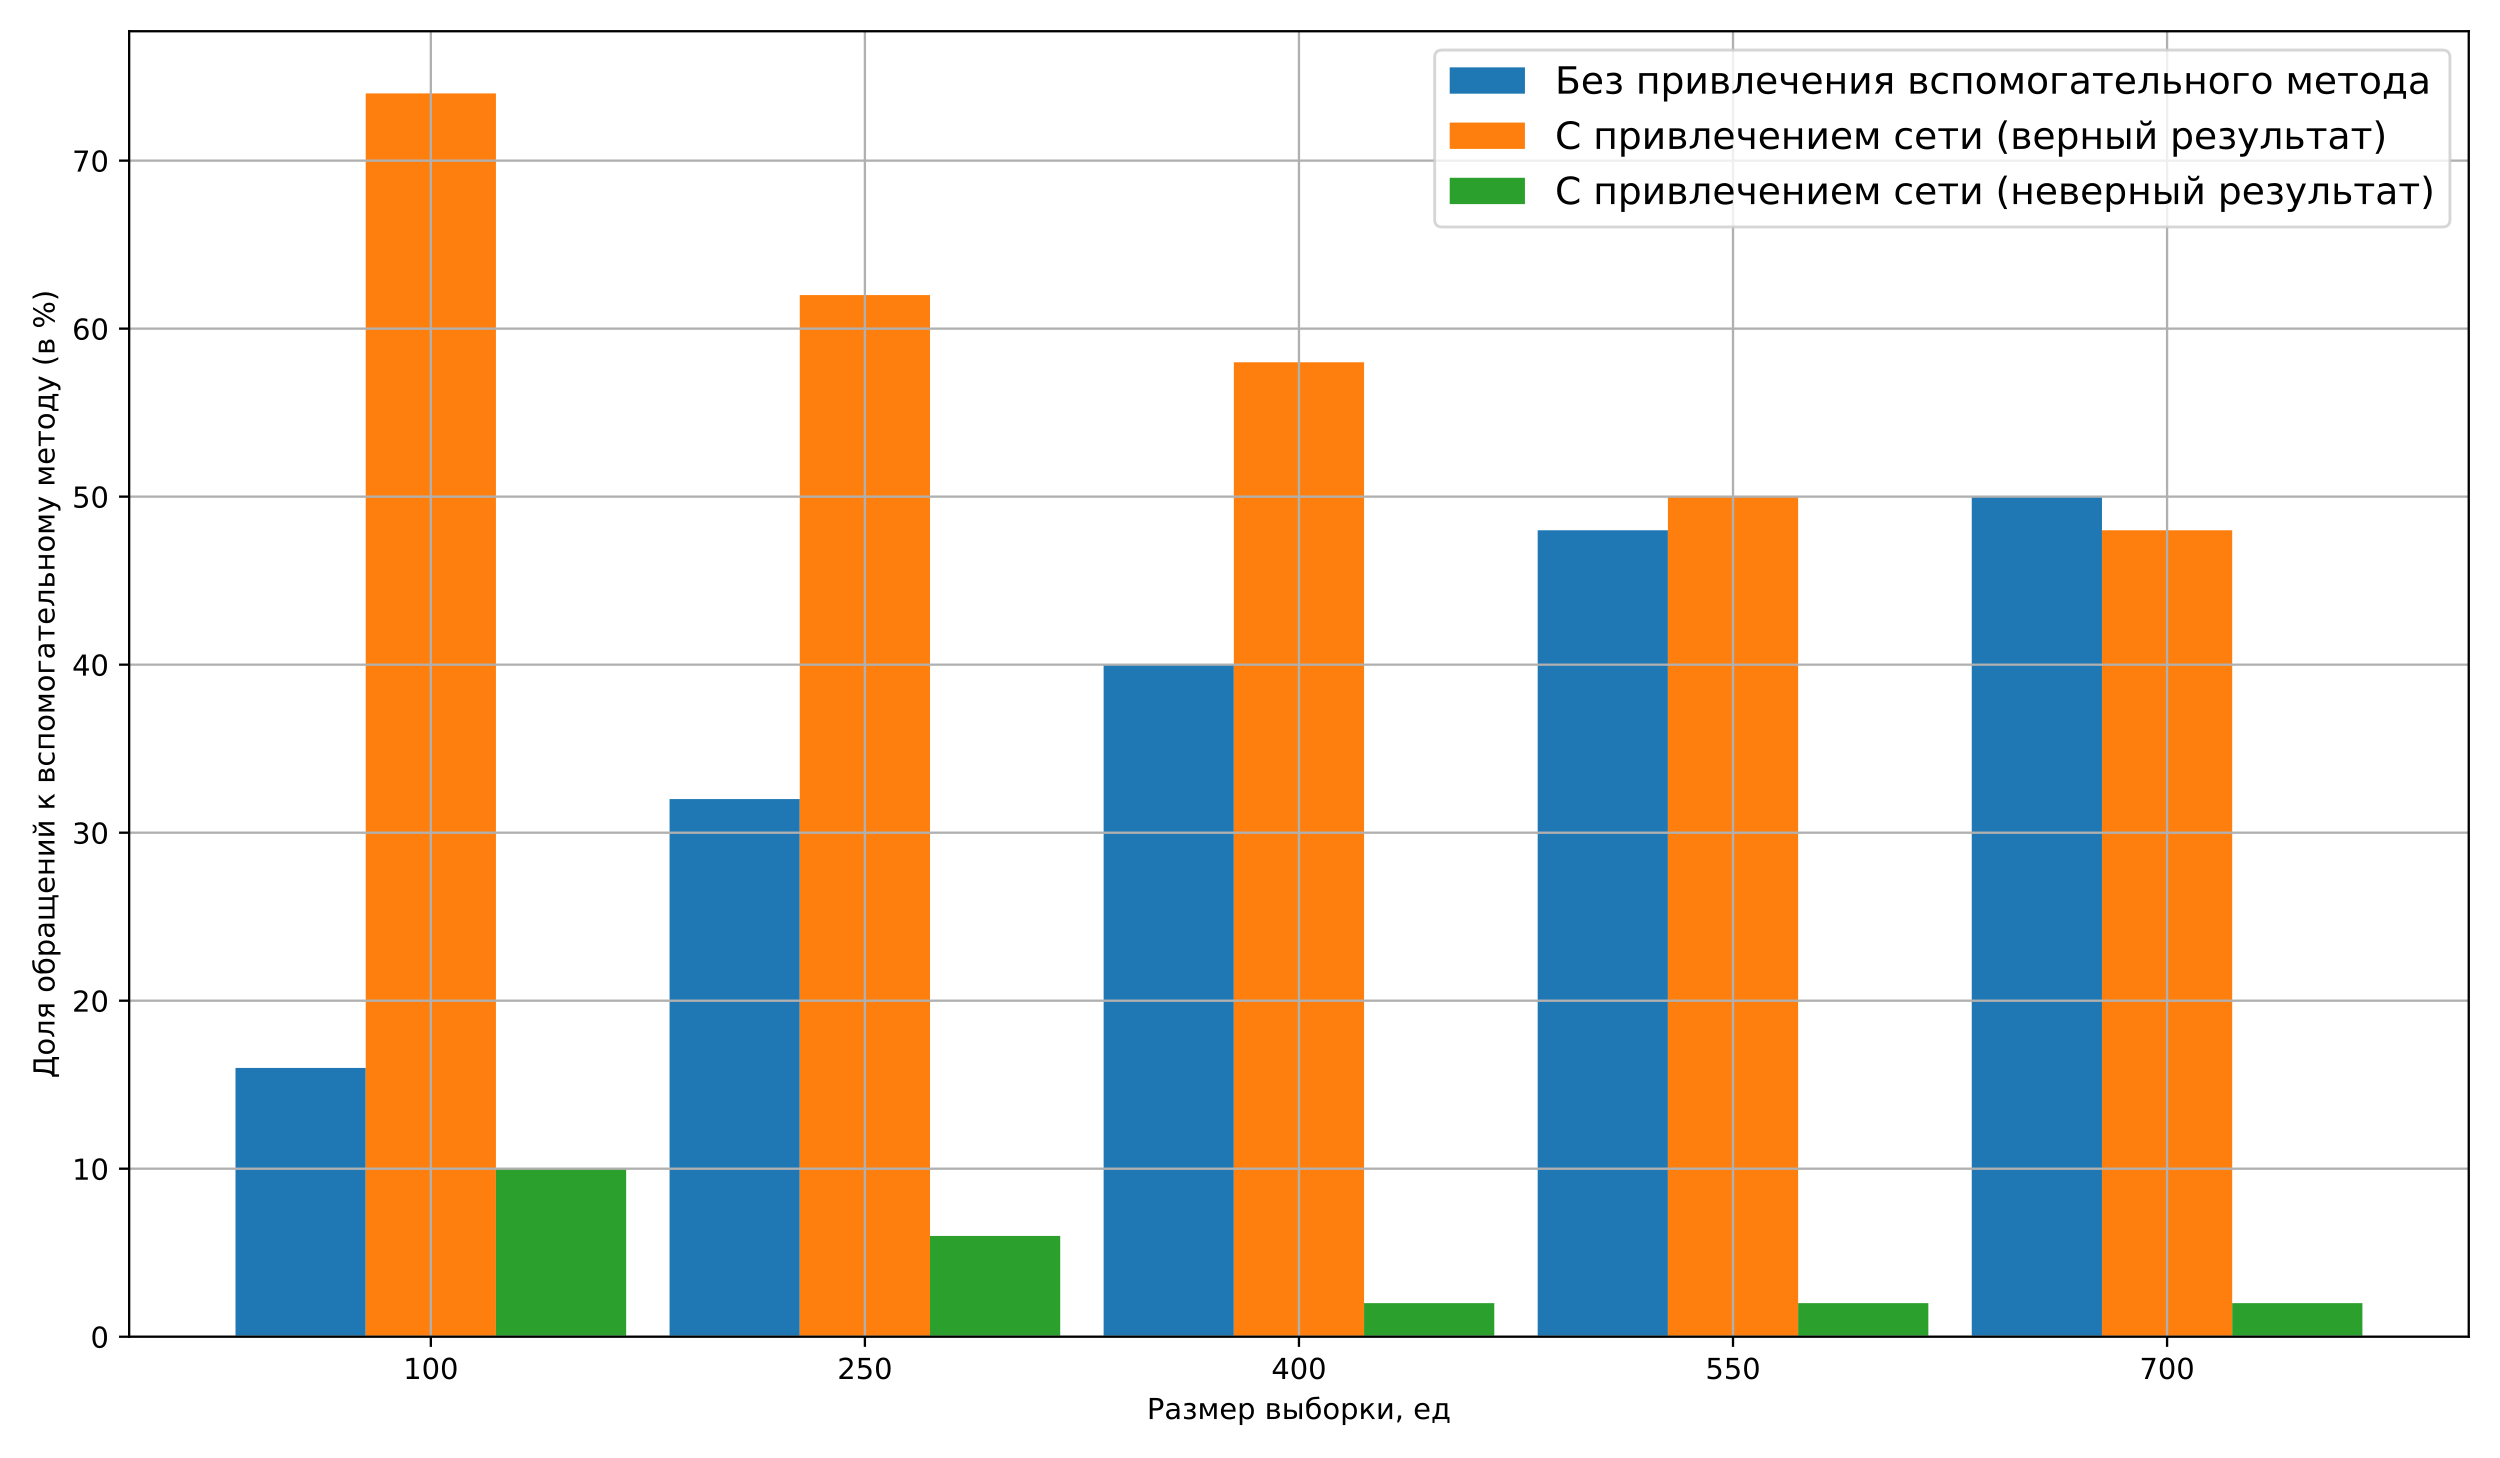 <?xml version="1.0" encoding="utf-8" standalone="no"?>
<!DOCTYPE svg PUBLIC "-//W3C//DTD SVG 1.1//EN"
  "http://www.w3.org/Graphics/SVG/1.1/DTD/svg11.dtd">
<!-- Created with matplotlib (https://matplotlib.org/) -->
<svg height="504pt" version="1.1" viewBox="0 0 864 504" width="864pt" xmlns="http://www.w3.org/2000/svg" xmlns:xlink="http://www.w3.org/1999/xlink">
 <defs>
  <style type="text/css">*{stroke-linecap:butt;stroke-linejoin:round;}</style>
 </defs>
 <g id="figure_1">
  <g id="patch_1">
   <path d="M 0 504 
L 864 504 
L 864 0 
L 0 0 
z
" style="fill:#ffffff;"/>
  </g>
  <g id="axes_1">
   <g id="patch_2">
    <path d="M 44.638 461.973 
L 853.2 461.973 
L 853.2 10.8 
L 44.638 10.8 
z
" style="fill:#ffffff;"/>
   </g>
   <g id="patch_3">
    <path clip-path="url(#pa8b79c3d75)" d="M 81.39 461.973 
L 126.394 461.973 
L 126.394 369.067 
L 81.39 369.067 
z
" style="fill:#1f77b4;"/>
   </g>
   <g id="patch_4">
    <path clip-path="url(#pa8b79c3d75)" d="M 231.402 461.973 
L 276.405 461.973 
L 276.405 276.161 
L 231.402 276.161 
z
" style="fill:#1f77b4;"/>
   </g>
   <g id="patch_5">
    <path clip-path="url(#pa8b79c3d75)" d="M 381.414 461.973 
L 426.417 461.973 
L 426.417 229.709 
L 381.414 229.709 
z
" style="fill:#1f77b4;"/>
   </g>
   <g id="patch_6">
    <path clip-path="url(#pa8b79c3d75)" d="M 531.425 461.973 
L 576.429 461.973 
L 576.429 183.256 
L 531.425 183.256 
z
" style="fill:#1f77b4;"/>
   </g>
   <g id="patch_7">
    <path clip-path="url(#pa8b79c3d75)" d="M 681.437 461.973 
L 726.44 461.973 
L 726.44 171.643 
L 681.437 171.643 
z
" style="fill:#1f77b4;"/>
   </g>
   <g id="patch_8">
    <path clip-path="url(#pa8b79c3d75)" d="M 126.394 461.973 
L 171.397 461.973 
L 171.397 32.284 
L 126.394 32.284 
z
" style="fill:#ff7f0e;"/>
   </g>
   <g id="patch_9">
    <path clip-path="url(#pa8b79c3d75)" d="M 276.405 461.973 
L 321.409 461.973 
L 321.409 101.964 
L 276.405 101.964 
z
" style="fill:#ff7f0e;"/>
   </g>
   <g id="patch_10">
    <path clip-path="url(#pa8b79c3d75)" d="M 426.417 461.973 
L 471.42 461.973 
L 471.42 125.19 
L 426.417 125.19 
z
" style="fill:#ff7f0e;"/>
   </g>
   <g id="patch_11">
    <path clip-path="url(#pa8b79c3d75)" d="M 576.429 461.973 
L 621.432 461.973 
L 621.432 171.643 
L 576.429 171.643 
z
" style="fill:#ff7f0e;"/>
   </g>
   <g id="patch_12">
    <path clip-path="url(#pa8b79c3d75)" d="M 726.44 461.973 
L 771.444 461.973 
L 771.444 183.256 
L 726.44 183.256 
z
" style="fill:#ff7f0e;"/>
   </g>
   <g id="patch_13">
    <path clip-path="url(#pa8b79c3d75)" d="M 171.397 461.973 
L 216.401 461.973 
L 216.401 403.907 
L 171.397 403.907 
z
" style="fill:#2ca02c;"/>
   </g>
   <g id="patch_14">
    <path clip-path="url(#pa8b79c3d75)" d="M 321.409 461.973 
L 366.412 461.973 
L 366.412 427.133 
L 321.409 427.133 
z
" style="fill:#2ca02c;"/>
   </g>
   <g id="patch_15">
    <path clip-path="url(#pa8b79c3d75)" d="M 471.42 461.973 
L 516.424 461.973 
L 516.424 450.359 
L 471.42 450.359 
z
" style="fill:#2ca02c;"/>
   </g>
   <g id="patch_16">
    <path clip-path="url(#pa8b79c3d75)" d="M 621.432 461.973 
L 666.436 461.973 
L 666.436 450.359 
L 621.432 450.359 
z
" style="fill:#2ca02c;"/>
   </g>
   <g id="patch_17">
    <path clip-path="url(#pa8b79c3d75)" d="M 771.444 461.973 
L 816.447 461.973 
L 816.447 450.359 
L 771.444 450.359 
z
" style="fill:#2ca02c;"/>
   </g>
   <g id="matplotlib.axis_1">
    <g id="xtick_1">
     <g id="line2d_1">
      <path clip-path="url(#pa8b79c3d75)" d="M 148.896 461.973 
L 148.896 10.8 
" style="fill:none;stroke:#b0b0b0;stroke-linecap:square;stroke-width:0.8;"/>
     </g>
     <g id="line2d_2">
      <defs>
       <path d="M 0 0 
L 0 3.5 
" id="m7740149eab" style="stroke:#000000;stroke-width:0.8;"/>
      </defs>
      <g>
       <use style="stroke:#000000;stroke-width:0.8;" x="148.896" xlink:href="#m7740149eab" y="461.973"/>
      </g>
     </g>
     <g id="text_1">
      <!-- 100 -->
      <g transform="translate(139.352 476.571)scale(0.1 -0.1)">
       <defs>
        <path d="M 12.406 8.297 
L 28.516 8.297 
L 28.516 63.922 
L 10.984 60.406 
L 10.984 69.391 
L 28.422 72.906 
L 38.281 72.906 
L 38.281 8.297 
L 54.391 8.297 
L 54.391 0 
L 12.406 0 
z
" id="DejaVuSans-49"/>
        <path d="M 31.781 66.406 
Q 24.172 66.406 20.328 58.906 
Q 16.5 51.422 16.5 36.375 
Q 16.5 21.391 20.328 13.891 
Q 24.172 6.391 31.781 6.391 
Q 39.453 6.391 43.281 13.891 
Q 47.125 21.391 47.125 36.375 
Q 47.125 51.422 43.281 58.906 
Q 39.453 66.406 31.781 66.406 
z
M 31.781 74.219 
Q 44.047 74.219 50.516 64.516 
Q 56.984 54.828 56.984 36.375 
Q 56.984 17.969 50.516 8.266 
Q 44.047 -1.422 31.781 -1.422 
Q 19.531 -1.422 13.062 8.266 
Q 6.594 17.969 6.594 36.375 
Q 6.594 54.828 13.062 64.516 
Q 19.531 74.219 31.781 74.219 
z
" id="DejaVuSans-48"/>
       </defs>
       <use xlink:href="#DejaVuSans-49"/>
       <use x="63.623" xlink:href="#DejaVuSans-48"/>
       <use x="127.246" xlink:href="#DejaVuSans-48"/>
      </g>
     </g>
    </g>
    <g id="xtick_2">
     <g id="line2d_3">
      <path clip-path="url(#pa8b79c3d75)" d="M 298.907 461.973 
L 298.907 10.8 
" style="fill:none;stroke:#b0b0b0;stroke-linecap:square;stroke-width:0.8;"/>
     </g>
     <g id="line2d_4">
      <g>
       <use style="stroke:#000000;stroke-width:0.8;" x="298.907" xlink:href="#m7740149eab" y="461.973"/>
      </g>
     </g>
     <g id="text_2">
      <!-- 250 -->
      <g transform="translate(289.363 476.571)scale(0.1 -0.1)">
       <defs>
        <path d="M 19.188 8.297 
L 53.609 8.297 
L 53.609 0 
L 7.328 0 
L 7.328 8.297 
Q 12.938 14.109 22.625 23.891 
Q 32.328 33.688 34.812 36.531 
Q 39.547 41.844 41.422 45.531 
Q 43.312 49.219 43.312 52.781 
Q 43.312 58.594 39.234 62.25 
Q 35.156 65.922 28.609 65.922 
Q 23.969 65.922 18.812 64.312 
Q 13.672 62.703 7.812 59.422 
L 7.812 69.391 
Q 13.766 71.781 18.938 73 
Q 24.125 74.219 28.422 74.219 
Q 39.75 74.219 46.484 68.547 
Q 53.219 62.891 53.219 53.422 
Q 53.219 48.922 51.531 44.891 
Q 49.859 40.875 45.406 35.406 
Q 44.188 33.984 37.641 27.219 
Q 31.109 20.453 19.188 8.297 
z
" id="DejaVuSans-50"/>
        <path d="M 10.797 72.906 
L 49.516 72.906 
L 49.516 64.594 
L 19.828 64.594 
L 19.828 46.734 
Q 21.969 47.469 24.109 47.828 
Q 26.266 48.188 28.422 48.188 
Q 40.625 48.188 47.75 41.5 
Q 54.891 34.812 54.891 23.391 
Q 54.891 11.625 47.562 5.094 
Q 40.234 -1.422 26.906 -1.422 
Q 22.312 -1.422 17.547 -0.641 
Q 12.797 0.141 7.719 1.703 
L 7.719 11.625 
Q 12.109 9.234 16.797 8.062 
Q 21.484 6.891 26.703 6.891 
Q 35.156 6.891 40.078 11.328 
Q 45.016 15.766 45.016 23.391 
Q 45.016 31 40.078 35.438 
Q 35.156 39.891 26.703 39.891 
Q 22.75 39.891 18.812 39.016 
Q 14.891 38.141 10.797 36.281 
z
" id="DejaVuSans-53"/>
       </defs>
       <use xlink:href="#DejaVuSans-50"/>
       <use x="63.623" xlink:href="#DejaVuSans-53"/>
       <use x="127.246" xlink:href="#DejaVuSans-48"/>
      </g>
     </g>
    </g>
    <g id="xtick_3">
     <g id="line2d_5">
      <path clip-path="url(#pa8b79c3d75)" d="M 448.919 461.973 
L 448.919 10.8 
" style="fill:none;stroke:#b0b0b0;stroke-linecap:square;stroke-width:0.8;"/>
     </g>
     <g id="line2d_6">
      <g>
       <use style="stroke:#000000;stroke-width:0.8;" x="448.919" xlink:href="#m7740149eab" y="461.973"/>
      </g>
     </g>
     <g id="text_3">
      <!-- 400 -->
      <g transform="translate(439.375 476.571)scale(0.1 -0.1)">
       <defs>
        <path d="M 37.797 64.312 
L 12.891 25.391 
L 37.797 25.391 
z
M 35.203 72.906 
L 47.609 72.906 
L 47.609 25.391 
L 58.016 25.391 
L 58.016 17.188 
L 47.609 17.188 
L 47.609 0 
L 37.797 0 
L 37.797 17.188 
L 4.891 17.188 
L 4.891 26.703 
z
" id="DejaVuSans-52"/>
       </defs>
       <use xlink:href="#DejaVuSans-52"/>
       <use x="63.623" xlink:href="#DejaVuSans-48"/>
       <use x="127.246" xlink:href="#DejaVuSans-48"/>
      </g>
     </g>
    </g>
    <g id="xtick_4">
     <g id="line2d_7">
      <path clip-path="url(#pa8b79c3d75)" d="M 598.93 461.973 
L 598.93 10.8 
" style="fill:none;stroke:#b0b0b0;stroke-linecap:square;stroke-width:0.8;"/>
     </g>
     <g id="line2d_8">
      <g>
       <use style="stroke:#000000;stroke-width:0.8;" x="598.93" xlink:href="#m7740149eab" y="461.973"/>
      </g>
     </g>
     <g id="text_4">
      <!-- 550 -->
      <g transform="translate(589.387 476.571)scale(0.1 -0.1)">
       <use xlink:href="#DejaVuSans-53"/>
       <use x="63.623" xlink:href="#DejaVuSans-53"/>
       <use x="127.246" xlink:href="#DejaVuSans-48"/>
      </g>
     </g>
    </g>
    <g id="xtick_5">
     <g id="line2d_9">
      <path clip-path="url(#pa8b79c3d75)" d="M 748.942 461.973 
L 748.942 10.8 
" style="fill:none;stroke:#b0b0b0;stroke-linecap:square;stroke-width:0.8;"/>
     </g>
     <g id="line2d_10">
      <g>
       <use style="stroke:#000000;stroke-width:0.8;" x="748.942" xlink:href="#m7740149eab" y="461.973"/>
      </g>
     </g>
     <g id="text_5">
      <!-- 700 -->
      <g transform="translate(739.398 476.571)scale(0.1 -0.1)">
       <defs>
        <path d="M 8.203 72.906 
L 55.078 72.906 
L 55.078 68.703 
L 28.609 0 
L 18.312 0 
L 43.219 64.594 
L 8.203 64.594 
z
" id="DejaVuSans-55"/>
       </defs>
       <use xlink:href="#DejaVuSans-55"/>
       <use x="63.623" xlink:href="#DejaVuSans-48"/>
       <use x="127.246" xlink:href="#DejaVuSans-48"/>
      </g>
     </g>
    </g>
    <g id="text_6">
     <!-- Размер выборки, ед -->
     <g transform="translate(396.377 490.419)scale(0.1 -0.1)">
      <defs>
       <path d="M 19.672 64.797 
L 19.672 37.406 
L 32.078 37.406 
Q 38.969 37.406 42.719 40.969 
Q 46.484 44.531 46.484 51.125 
Q 46.484 57.672 42.719 61.234 
Q 38.969 64.797 32.078 64.797 
z
M 9.812 72.906 
L 32.078 72.906 
Q 44.344 72.906 50.609 67.359 
Q 56.891 61.812 56.891 51.125 
Q 56.891 40.328 50.609 34.812 
Q 44.344 29.297 32.078 29.297 
L 19.672 29.297 
L 19.672 0 
L 9.812 0 
z
" id="DejaVuSans-1056"/>
       <path d="M 34.281 27.484 
Q 23.391 27.484 19.188 25 
Q 14.984 22.516 14.984 16.5 
Q 14.984 11.719 18.141 8.906 
Q 21.297 6.109 26.703 6.109 
Q 34.188 6.109 38.703 11.406 
Q 43.219 16.703 43.219 25.484 
L 43.219 27.484 
z
M 52.203 31.203 
L 52.203 0 
L 43.219 0 
L 43.219 8.297 
Q 40.141 3.328 35.547 0.953 
Q 30.953 -1.422 24.312 -1.422 
Q 15.922 -1.422 10.953 3.297 
Q 6 8.016 6 15.922 
Q 6 25.141 12.172 29.828 
Q 18.359 34.516 30.609 34.516 
L 43.219 34.516 
L 43.219 35.406 
Q 43.219 41.609 39.141 45 
Q 35.062 48.391 27.688 48.391 
Q 23 48.391 18.547 47.266 
Q 14.109 46.141 10.016 43.891 
L 10.016 52.203 
Q 14.938 54.109 19.578 55.047 
Q 24.219 56 28.609 56 
Q 40.484 56 46.344 49.844 
Q 52.203 43.703 52.203 31.203 
z
" id="DejaVuSans-1072"/>
       <path d="M 34.469 29.5 
Q 40.531 28.328 43.891 24.75 
Q 47.266 21.188 47.266 15.922 
Q 47.266 7.469 40.969 3.016 
Q 34.672 -1.422 23.047 -1.422 
Q 19.141 -1.422 15.016 -0.734 
Q 10.891 -0.047 6.5 1.312 
L 6.5 9.672 
Q 9.969 7.859 14.109 6.953 
Q 18.266 6.062 22.797 6.062 
Q 30.172 6.062 34.297 8.797 
Q 38.422 11.531 38.422 15.922 
Q 38.422 20.219 34.766 22.828 
Q 31.109 25.438 24.422 25.438 
L 17.188 25.438 
L 17.188 32.859 
L 24.75 32.859 
Q 30.422 32.859 33.719 35.031 
Q 37.016 37.203 37.016 40.625 
Q 37.016 43.75 33.609 46 
Q 30.219 48.25 24.422 48.25 
Q 20.953 48.25 17.016 47.609 
Q 13.094 46.969 8.344 45.562 
L 8.344 53.719 
Q 13.141 54.891 17.281 55.469 
Q 21.438 56.062 25.141 56.062 
Q 34.719 56.062 40.25 52.219 
Q 45.797 48.391 45.797 41.5 
Q 45.797 36.969 42.859 33.812 
Q 39.938 30.672 34.469 29.5 
z
" id="DejaVuSans-1079"/>
       <path d="M 9.078 54.688 
L 22.219 54.688 
L 37.75 18.062 
L 53.328 54.688 
L 66.359 54.688 
L 66.359 0 
L 57.328 0 
L 57.328 46.094 
L 42.234 10.5 
L 33.25 10.5 
L 18.109 46.094 
L 18.109 0 
L 9.078 0 
z
" id="DejaVuSans-1084"/>
       <path d="M 56.203 29.594 
L 56.203 25.203 
L 14.891 25.203 
Q 15.484 15.922 20.484 11.062 
Q 25.484 6.203 34.422 6.203 
Q 39.594 6.203 44.453 7.469 
Q 49.312 8.734 54.109 11.281 
L 54.109 2.781 
Q 49.266 0.734 44.188 -0.344 
Q 39.109 -1.422 33.891 -1.422 
Q 20.797 -1.422 13.156 6.188 
Q 5.516 13.812 5.516 26.812 
Q 5.516 40.234 12.766 48.109 
Q 20.016 56 32.328 56 
Q 43.359 56 49.781 48.891 
Q 56.203 41.797 56.203 29.594 
z
M 47.219 32.234 
Q 47.125 39.594 43.094 43.984 
Q 39.062 48.391 32.422 48.391 
Q 24.906 48.391 20.391 44.141 
Q 15.875 39.891 15.188 32.172 
z
" id="DejaVuSans-1077"/>
       <path d="M 18.109 8.203 
L 18.109 -20.797 
L 9.078 -20.797 
L 9.078 54.688 
L 18.109 54.688 
L 18.109 46.391 
Q 20.953 51.266 25.266 53.625 
Q 29.594 56 35.594 56 
Q 45.562 56 51.781 48.094 
Q 58.016 40.188 58.016 27.297 
Q 58.016 14.406 51.781 6.484 
Q 45.562 -1.422 35.594 -1.422 
Q 29.594 -1.422 25.266 0.953 
Q 20.953 3.328 18.109 8.203 
z
M 48.688 27.297 
Q 48.688 37.203 44.609 42.844 
Q 40.531 48.484 33.406 48.484 
Q 26.266 48.484 22.188 42.844 
Q 18.109 37.203 18.109 27.297 
Q 18.109 17.391 22.188 11.75 
Q 26.266 6.109 33.406 6.109 
Q 40.531 6.109 44.609 11.75 
Q 48.688 17.391 48.688 27.297 
z
" id="DejaVuSans-1088"/>
       <path id="DejaVuSans-32"/>
       <path d="M 18.062 25.203 
L 18.062 7.172 
L 30.859 7.172 
Q 37.016 7.172 40.234 9.484 
Q 43.453 11.812 43.453 16.219 
Q 43.453 20.609 40.234 22.906 
Q 37.016 25.203 30.859 25.203 
z
M 18.062 47.516 
L 18.062 32.375 
L 29.891 32.375 
Q 34.969 32.375 38.188 34.391 
Q 41.406 36.422 41.406 40.047 
Q 41.406 43.656 38.188 45.578 
Q 34.969 47.516 29.891 47.516 
z
M 9.078 54.688 
L 30.469 54.688 
Q 40.094 54.688 45.266 51.172 
Q 50.438 47.656 50.438 41.156 
Q 50.438 36.141 47.797 33.172 
Q 45.172 30.219 39.984 29.5 
Q 46.188 28.328 49.609 24.609 
Q 53.031 20.906 53.031 15.328 
Q 53.031 8.016 47.391 4 
Q 41.75 0 31.297 0 
L 9.078 0 
z
" id="DejaVuSans-1074"/>
       <path d="M 61.047 54.688 
L 70.031 54.688 
L 70.031 0 
L 61.047 0 
z
M 65.547 56 
z
M 43.453 16.219 
Q 43.453 20.609 40.25 22.906 
Q 37.062 25.203 30.906 25.203 
L 18.109 25.203 
L 18.109 7.172 
L 30.906 7.172 
Q 37.062 7.172 40.25 9.484 
Q 43.453 11.812 43.453 16.219 
z
M 9.078 54.688 
L 18.109 54.688 
L 18.109 32.375 
L 31.297 32.375 
Q 41.75 32.375 47.391 28.391 
Q 53.031 24.422 53.031 16.219 
Q 53.031 8.016 47.391 4 
Q 41.75 0 31.297 0 
L 9.078 0 
z
" id="DejaVuSans-1099"/>
       <path d="M 31.109 56 
Q 42.828 56 49.516 48.375 
Q 56.203 40.766 56.203 27.297 
Q 56.203 13.875 49.516 6.219 
Q 42.828 -1.422 31.109 -1.422 
Q 19.344 -1.422 12.844 6 
Q 6.344 13.422 6 27.297 
L 5.719 38.484 
Q 5.469 44.281 5.469 46.297 
Q 5.469 54.109 8.297 59.859 
Q 12.75 68.891 20.438 72.797 
Q 28.125 76.703 41.016 76.812 
Q 46.969 76.859 49.609 77.688 
L 52.094 70.562 
Q 49.703 69.578 47.516 69.531 
L 35.297 68.703 
Q 29.156 68.266 25.438 66.109 
Q 15.719 60.406 14.797 52.938 
L 14.453 50.203 
Q 20.797 56 31.109 56 
z
M 31.109 48.391 
Q 23.875 48.391 19.672 42.75 
Q 15.484 37.109 15.484 27.297 
Q 15.484 17.484 19.656 11.844 
Q 23.828 6.203 31.109 6.203 
Q 38.281 6.203 42.484 11.859 
Q 46.688 17.531 46.688 27.297 
Q 46.688 37.016 42.484 42.703 
Q 38.281 48.391 31.109 48.391 
z
" id="DejaVuSans-1073"/>
       <path d="M 30.609 48.391 
Q 23.391 48.391 19.188 42.75 
Q 14.984 37.109 14.984 27.297 
Q 14.984 17.484 19.156 11.844 
Q 23.344 6.203 30.609 6.203 
Q 37.797 6.203 41.984 11.859 
Q 46.188 17.531 46.188 27.297 
Q 46.188 37.016 41.984 42.703 
Q 37.797 48.391 30.609 48.391 
z
M 30.609 56 
Q 42.328 56 49.016 48.375 
Q 55.719 40.766 55.719 27.297 
Q 55.719 13.875 49.016 6.219 
Q 42.328 -1.422 30.609 -1.422 
Q 18.844 -1.422 12.172 6.219 
Q 5.516 13.875 5.516 27.297 
Q 5.516 40.766 12.172 48.375 
Q 18.844 56 30.609 56 
z
" id="DejaVuSans-1086"/>
       <path d="M 9.078 54.688 
L 18.016 54.688 
L 18.016 29 
L 43.359 54.688 
L 54.391 54.688 
L 33.5 33.547 
L 57.078 0 
L 47.016 0 
L 27.641 27.594 
L 18.016 17.828 
L 18.016 0 
L 9.078 0 
z
" id="DejaVuSans-1082"/>
       <path d="M 55.906 54.688 
L 55.906 0 
L 46.969 0 
L 46.969 43.891 
L 20.609 0 
L 9.078 0 
L 9.078 54.688 
L 18.016 54.688 
L 18.016 10.891 
L 44.344 54.688 
z
" id="DejaVuSans-1080"/>
       <path d="M 11.719 12.406 
L 22.016 12.406 
L 22.016 4 
L 14.016 -11.625 
L 7.719 -11.625 
L 11.719 4 
z
" id="DejaVuSans-44"/>
       <path d="M 21.625 7.172 
L 47.703 7.172 
L 47.703 47.516 
L 28.812 47.516 
L 28.812 40.672 
Q 28.812 20.562 23.047 9.812 
z
M 8.594 7.172 
Q 13.031 9.125 14.984 13.281 
Q 19.781 23.578 19.781 44.344 
L 19.781 54.688 
L 56.734 54.688 
L 56.734 7.172 
L 63.922 7.172 
L 63.922 -13.812 
L 56.734 -13.812 
L 56.734 0 
L 12.406 0 
L 12.406 -13.812 
L 5.219 -13.812 
L 5.219 7.172 
z
" id="DejaVuSans-1076"/>
      </defs>
      <use xlink:href="#DejaVuSans-1056"/>
      <use x="60.303" xlink:href="#DejaVuSans-1072"/>
      <use x="121.582" xlink:href="#DejaVuSans-1079"/>
      <use x="174.756" xlink:href="#DejaVuSans-1084"/>
      <use x="250.195" xlink:href="#DejaVuSans-1077"/>
      <use x="311.719" xlink:href="#DejaVuSans-1088"/>
      <use x="375.195" xlink:href="#DejaVuSans-32"/>
      <use x="406.982" xlink:href="#DejaVuSans-1074"/>
      <use x="465.918" xlink:href="#DejaVuSans-1099"/>
      <use x="544.873" xlink:href="#DejaVuSans-1073"/>
      <use x="606.543" xlink:href="#DejaVuSans-1086"/>
      <use x="667.725" xlink:href="#DejaVuSans-1088"/>
      <use x="731.201" xlink:href="#DejaVuSans-1082"/>
      <use x="791.602" xlink:href="#DejaVuSans-1080"/>
      <use x="856.592" xlink:href="#DejaVuSans-44"/>
      <use x="888.379" xlink:href="#DejaVuSans-32"/>
      <use x="920.166" xlink:href="#DejaVuSans-1077"/>
      <use x="981.689" xlink:href="#DejaVuSans-1076"/>
     </g>
    </g>
   </g>
   <g id="matplotlib.axis_2">
    <g id="ytick_1">
     <g id="line2d_11">
      <path clip-path="url(#pa8b79c3d75)" d="M 44.638 461.973 
L 853.2 461.973 
" style="fill:none;stroke:#b0b0b0;stroke-linecap:square;stroke-width:0.8;"/>
     </g>
     <g id="line2d_12">
      <defs>
       <path d="M 0 0 
L -3.5 0 
" id="md11d8a4adc" style="stroke:#000000;stroke-width:0.8;"/>
      </defs>
      <g>
       <use style="stroke:#000000;stroke-width:0.8;" x="44.638" xlink:href="#md11d8a4adc" y="461.973"/>
      </g>
     </g>
     <g id="text_7">
      <!-- 0 -->
      <g transform="translate(31.275 465.772)scale(0.1 -0.1)">
       <use xlink:href="#DejaVuSans-48"/>
      </g>
     </g>
    </g>
    <g id="ytick_2">
     <g id="line2d_13">
      <path clip-path="url(#pa8b79c3d75)" d="M 44.638 403.907 
L 853.2 403.907 
" style="fill:none;stroke:#b0b0b0;stroke-linecap:square;stroke-width:0.8;"/>
     </g>
     <g id="line2d_14">
      <g>
       <use style="stroke:#000000;stroke-width:0.8;" x="44.638" xlink:href="#md11d8a4adc" y="403.907"/>
      </g>
     </g>
     <g id="text_8">
      <!-- 10 -->
      <g transform="translate(24.913 407.706)scale(0.1 -0.1)">
       <use xlink:href="#DejaVuSans-49"/>
       <use x="63.623" xlink:href="#DejaVuSans-48"/>
      </g>
     </g>
    </g>
    <g id="ytick_3">
     <g id="line2d_15">
      <path clip-path="url(#pa8b79c3d75)" d="M 44.638 345.841 
L 853.2 345.841 
" style="fill:none;stroke:#b0b0b0;stroke-linecap:square;stroke-width:0.8;"/>
     </g>
     <g id="line2d_16">
      <g>
       <use style="stroke:#000000;stroke-width:0.8;" x="44.638" xlink:href="#md11d8a4adc" y="345.841"/>
      </g>
     </g>
     <g id="text_9">
      <!-- 20 -->
      <g transform="translate(24.913 349.64)scale(0.1 -0.1)">
       <use xlink:href="#DejaVuSans-50"/>
       <use x="63.623" xlink:href="#DejaVuSans-48"/>
      </g>
     </g>
    </g>
    <g id="ytick_4">
     <g id="line2d_17">
      <path clip-path="url(#pa8b79c3d75)" d="M 44.638 287.775 
L 853.2 287.775 
" style="fill:none;stroke:#b0b0b0;stroke-linecap:square;stroke-width:0.8;"/>
     </g>
     <g id="line2d_18">
      <g>
       <use style="stroke:#000000;stroke-width:0.8;" x="44.638" xlink:href="#md11d8a4adc" y="287.775"/>
      </g>
     </g>
     <g id="text_10">
      <!-- 30 -->
      <g transform="translate(24.913 291.574)scale(0.1 -0.1)">
       <defs>
        <path d="M 40.578 39.312 
Q 47.656 37.797 51.625 33 
Q 55.609 28.219 55.609 21.188 
Q 55.609 10.406 48.188 4.484 
Q 40.766 -1.422 27.094 -1.422 
Q 22.516 -1.422 17.656 -0.516 
Q 12.797 0.391 7.625 2.203 
L 7.625 11.719 
Q 11.719 9.328 16.594 8.109 
Q 21.484 6.891 26.812 6.891 
Q 36.078 6.891 40.938 10.547 
Q 45.797 14.203 45.797 21.188 
Q 45.797 27.641 41.281 31.266 
Q 36.766 34.906 28.719 34.906 
L 20.219 34.906 
L 20.219 43.016 
L 29.109 43.016 
Q 36.375 43.016 40.234 45.922 
Q 44.094 48.828 44.094 54.297 
Q 44.094 59.906 40.109 62.906 
Q 36.141 65.922 28.719 65.922 
Q 24.656 65.922 20.016 65.031 
Q 15.375 64.156 9.812 62.312 
L 9.812 71.094 
Q 15.438 72.656 20.344 73.438 
Q 25.25 74.219 29.594 74.219 
Q 40.828 74.219 47.359 69.109 
Q 53.906 64.016 53.906 55.328 
Q 53.906 49.266 50.438 45.094 
Q 46.969 40.922 40.578 39.312 
z
" id="DejaVuSans-51"/>
       </defs>
       <use xlink:href="#DejaVuSans-51"/>
       <use x="63.623" xlink:href="#DejaVuSans-48"/>
      </g>
     </g>
    </g>
    <g id="ytick_5">
     <g id="line2d_19">
      <path clip-path="url(#pa8b79c3d75)" d="M 44.638 229.709 
L 853.2 229.709 
" style="fill:none;stroke:#b0b0b0;stroke-linecap:square;stroke-width:0.8;"/>
     </g>
     <g id="line2d_20">
      <g>
       <use style="stroke:#000000;stroke-width:0.8;" x="44.638" xlink:href="#md11d8a4adc" y="229.709"/>
      </g>
     </g>
     <g id="text_11">
      <!-- 40 -->
      <g transform="translate(24.913 233.508)scale(0.1 -0.1)">
       <use xlink:href="#DejaVuSans-52"/>
       <use x="63.623" xlink:href="#DejaVuSans-48"/>
      </g>
     </g>
    </g>
    <g id="ytick_6">
     <g id="line2d_21">
      <path clip-path="url(#pa8b79c3d75)" d="M 44.638 171.643 
L 853.2 171.643 
" style="fill:none;stroke:#b0b0b0;stroke-linecap:square;stroke-width:0.8;"/>
     </g>
     <g id="line2d_22">
      <g>
       <use style="stroke:#000000;stroke-width:0.8;" x="44.638" xlink:href="#md11d8a4adc" y="171.643"/>
      </g>
     </g>
     <g id="text_12">
      <!-- 50 -->
      <g transform="translate(24.913 175.442)scale(0.1 -0.1)">
       <use xlink:href="#DejaVuSans-53"/>
       <use x="63.623" xlink:href="#DejaVuSans-48"/>
      </g>
     </g>
    </g>
    <g id="ytick_7">
     <g id="line2d_23">
      <path clip-path="url(#pa8b79c3d75)" d="M 44.638 113.577 
L 853.2 113.577 
" style="fill:none;stroke:#b0b0b0;stroke-linecap:square;stroke-width:0.8;"/>
     </g>
     <g id="line2d_24">
      <g>
       <use style="stroke:#000000;stroke-width:0.8;" x="44.638" xlink:href="#md11d8a4adc" y="113.577"/>
      </g>
     </g>
     <g id="text_13">
      <!-- 60 -->
      <g transform="translate(24.913 117.376)scale(0.1 -0.1)">
       <defs>
        <path d="M 33.016 40.375 
Q 26.375 40.375 22.484 35.828 
Q 18.609 31.297 18.609 23.391 
Q 18.609 15.531 22.484 10.953 
Q 26.375 6.391 33.016 6.391 
Q 39.656 6.391 43.531 10.953 
Q 47.406 15.531 47.406 23.391 
Q 47.406 31.297 43.531 35.828 
Q 39.656 40.375 33.016 40.375 
z
M 52.594 71.297 
L 52.594 62.312 
Q 48.875 64.062 45.094 64.984 
Q 41.312 65.922 37.594 65.922 
Q 27.828 65.922 22.672 59.328 
Q 17.531 52.734 16.797 39.406 
Q 19.672 43.656 24.016 45.922 
Q 28.375 48.188 33.594 48.188 
Q 44.578 48.188 50.953 41.516 
Q 57.328 34.859 57.328 23.391 
Q 57.328 12.156 50.688 5.359 
Q 44.047 -1.422 33.016 -1.422 
Q 20.359 -1.422 13.672 8.266 
Q 6.984 17.969 6.984 36.375 
Q 6.984 53.656 15.188 63.938 
Q 23.391 74.219 37.203 74.219 
Q 40.922 74.219 44.703 73.484 
Q 48.484 72.75 52.594 71.297 
z
" id="DejaVuSans-54"/>
       </defs>
       <use xlink:href="#DejaVuSans-54"/>
       <use x="63.623" xlink:href="#DejaVuSans-48"/>
      </g>
     </g>
    </g>
    <g id="ytick_8">
     <g id="line2d_25">
      <path clip-path="url(#pa8b79c3d75)" d="M 44.638 55.511 
L 853.2 55.511 
" style="fill:none;stroke:#b0b0b0;stroke-linecap:square;stroke-width:0.8;"/>
     </g>
     <g id="line2d_26">
      <g>
       <use style="stroke:#000000;stroke-width:0.8;" x="44.638" xlink:href="#md11d8a4adc" y="55.511"/>
      </g>
     </g>
     <g id="text_14">
      <!-- 70 -->
      <g transform="translate(24.913 59.31)scale(0.1 -0.1)">
       <use xlink:href="#DejaVuSans-55"/>
       <use x="63.623" xlink:href="#DejaVuSans-48"/>
      </g>
     </g>
    </g>
    <g id="text_15">
     <!-- Доля обращений к вспомогательному методу (в %) -->
     <g transform="translate(18.833 372.619)rotate(-90)scale(0.1 -0.1)">
      <defs>
       <path d="M 22.797 8.297 
L 55.031 8.297 
L 55.031 64.594 
L 31.344 64.594 
L 31.344 54.25 
Q 31.344 29.891 25.875 13.719 
Q 24.75 10.406 22.797 8.297 
z
M 8.406 8.297 
Q 14.938 11.375 16.797 17.234 
Q 21.531 32.281 21.531 59.125 
L 21.531 72.906 
L 64.891 72.906 
L 64.891 8.297 
L 73.188 8.297 
L 73.188 -15.672 
L 64.891 -15.672 
L 64.891 0 
L 13.234 0 
L 13.234 -15.672 
L 4.938 -15.672 
L 4.938 8.297 
z
" id="DejaVuSans-1044"/>
       <path d="M 3.719 0 
L 3.719 7.469 
Q 12.594 8.844 15.328 14.984 
Q 18.656 23.641 18.656 45.75 
L 18.656 54.688 
L 55.609 54.688 
L 55.609 0 
L 46.625 0 
L 46.625 47.516 
L 27.641 47.516 
L 27.641 42.094 
Q 27.641 21 23.344 11.531 
Q 18.75 1.422 3.719 0 
z
" id="DejaVuSans-1083"/>
       <path d="M 18.453 38.922 
Q 18.453 34.859 21.578 32.562 
Q 24.703 30.281 30.516 30.281 
L 42.625 30.281 
L 42.625 47.516 
L 30.516 47.516 
Q 24.703 47.516 21.578 45.266 
Q 18.453 43.016 18.453 38.922 
z
M 5.672 0 
L 22.359 23.969 
Q 16.703 25.25 12.938 28.594 
Q 9.188 31.938 9.188 38.922 
Q 9.188 46.828 14.422 50.75 
Q 19.672 54.688 30.281 54.688 
L 51.656 54.688 
L 51.656 0 
L 42.625 0 
L 42.625 23.094 
L 31.453 23.094 
L 15.328 0 
z
" id="DejaVuSans-1103"/>
       <path d="M 82.422 0 
L 9.078 0 
L 9.078 54.688 
L 18.109 54.688 
L 18.109 7.172 
L 41.219 7.172 
L 41.219 54.688 
L 50.25 54.688 
L 50.25 7.172 
L 73.391 7.172 
L 73.391 54.688 
L 82.422 54.688 
L 82.422 7.172 
L 89.594 7.172 
L 89.594 -13.812 
L 82.422 -13.812 
z
" id="DejaVuSans-1097"/>
       <path d="M 9.078 54.688 
L 18.109 54.688 
L 18.109 32.375 
L 47.266 32.375 
L 47.266 54.688 
L 56.297 54.688 
L 56.297 0 
L 47.266 0 
L 47.266 25.203 
L 18.109 25.203 
L 18.109 0 
L 9.078 0 
z
" id="DejaVuSans-1085"/>
       <path d="M 55.906 54.688 
L 55.906 0 
L 46.969 0 
L 46.969 43.891 
L 20.609 0 
L 9.078 0 
L 9.078 54.688 
L 18.016 54.688 
L 18.016 10.891 
L 44.344 54.688 
z
M 17.219 75.516 
L 22.984 75.516 
Q 23.516 71.859 25.875 70.016 
Q 28.25 68.188 32.5 68.188 
Q 36.703 68.188 39.047 70 
Q 41.391 71.812 42.016 75.516 
L 47.781 75.516 
Q 47.297 68.531 43.438 65.016 
Q 39.578 61.5 32.5 61.5 
Q 25.422 61.5 21.562 65.016 
Q 17.703 68.531 17.219 75.516 
z
" id="DejaVuSans-1081"/>
       <path d="M 48.781 52.594 
L 48.781 44.188 
Q 44.969 46.297 41.141 47.344 
Q 37.312 48.391 33.406 48.391 
Q 24.656 48.391 19.812 42.844 
Q 14.984 37.312 14.984 27.297 
Q 14.984 17.281 19.812 11.734 
Q 24.656 6.203 33.406 6.203 
Q 37.312 6.203 41.141 7.25 
Q 44.969 8.297 48.781 10.406 
L 48.781 2.094 
Q 45.016 0.344 40.984 -0.531 
Q 36.969 -1.422 32.422 -1.422 
Q 20.062 -1.422 12.781 6.344 
Q 5.516 14.109 5.516 27.297 
Q 5.516 40.672 12.859 48.328 
Q 20.219 56 33.016 56 
Q 37.156 56 41.109 55.141 
Q 45.062 54.297 48.781 52.594 
z
" id="DejaVuSans-1089"/>
       <path d="M 56.297 54.688 
L 56.297 0 
L 47.266 0 
L 47.266 47.516 
L 18.109 47.516 
L 18.109 0 
L 9.078 0 
L 9.078 54.688 
z
" id="DejaVuSans-1087"/>
       <path d="M 9.078 0 
L 9.078 54.688 
L 47.656 54.688 
L 47.656 47.516 
L 18.109 47.516 
L 18.109 0 
z
" id="DejaVuSans-1075"/>
       <path d="M 2.938 54.688 
L 55.328 54.688 
L 55.328 47.516 
L 33.547 47.516 
L 33.547 0 
L 24.703 0 
L 24.703 47.516 
L 2.938 47.516 
z
" id="DejaVuSans-1090"/>
       <path d="M 43.453 16.219 
Q 43.453 20.609 40.25 22.906 
Q 37.062 25.203 30.906 25.203 
L 18.109 25.203 
L 18.109 7.172 
L 30.906 7.172 
Q 37.062 7.172 40.25 9.484 
Q 43.453 11.812 43.453 16.219 
z
M 9.078 54.688 
L 18.109 54.688 
L 18.109 32.375 
L 31.297 32.375 
Q 41.75 32.375 47.391 28.391 
Q 53.031 24.422 53.031 16.219 
Q 53.031 8.016 47.391 4 
Q 41.75 0 31.297 0 
L 9.078 0 
z
" id="DejaVuSans-1100"/>
       <path d="M 32.172 -5.078 
Q 28.375 -14.844 24.75 -17.812 
Q 21.141 -20.797 15.094 -20.797 
L 7.906 -20.797 
L 7.906 -13.281 
L 13.188 -13.281 
Q 16.891 -13.281 18.938 -11.516 
Q 21 -9.766 23.484 -3.219 
L 25.094 0.875 
L 2.984 54.688 
L 12.5 54.688 
L 29.594 11.922 
L 46.688 54.688 
L 56.203 54.688 
z
" id="DejaVuSans-1091"/>
       <path d="M 31 75.875 
Q 24.469 64.656 21.281 53.656 
Q 18.109 42.672 18.109 31.391 
Q 18.109 20.125 21.312 9.062 
Q 24.516 -2 31 -13.188 
L 23.188 -13.188 
Q 15.875 -1.703 12.234 9.375 
Q 8.594 20.453 8.594 31.391 
Q 8.594 42.281 12.203 53.312 
Q 15.828 64.359 23.188 75.875 
z
" id="DejaVuSans-40"/>
       <path d="M 72.703 32.078 
Q 68.453 32.078 66.031 28.469 
Q 63.625 24.859 63.625 18.406 
Q 63.625 12.062 66.031 8.422 
Q 68.453 4.781 72.703 4.781 
Q 76.859 4.781 79.266 8.422 
Q 81.688 12.062 81.688 18.406 
Q 81.688 24.812 79.266 28.438 
Q 76.859 32.078 72.703 32.078 
z
M 72.703 38.281 
Q 80.422 38.281 84.953 32.906 
Q 89.5 27.547 89.5 18.406 
Q 89.5 9.281 84.938 3.922 
Q 80.375 -1.422 72.703 -1.422 
Q 64.891 -1.422 60.344 3.922 
Q 55.812 9.281 55.812 18.406 
Q 55.812 27.594 60.375 32.938 
Q 64.938 38.281 72.703 38.281 
z
M 22.312 68.016 
Q 18.109 68.016 15.688 64.375 
Q 13.281 60.75 13.281 54.391 
Q 13.281 47.953 15.672 44.328 
Q 18.062 40.719 22.312 40.719 
Q 26.562 40.719 28.969 44.328 
Q 31.391 47.953 31.391 54.391 
Q 31.391 60.688 28.953 64.344 
Q 26.516 68.016 22.312 68.016 
z
M 66.406 74.219 
L 74.219 74.219 
L 28.609 -1.422 
L 20.797 -1.422 
z
M 22.312 74.219 
Q 30.031 74.219 34.609 68.875 
Q 39.203 63.531 39.203 54.391 
Q 39.203 45.172 34.641 39.844 
Q 30.078 34.516 22.312 34.516 
Q 14.547 34.516 10.031 39.859 
Q 5.516 45.219 5.516 54.391 
Q 5.516 63.484 10.047 68.844 
Q 14.594 74.219 22.312 74.219 
z
" id="DejaVuSans-37"/>
       <path d="M 8.016 75.875 
L 15.828 75.875 
Q 23.141 64.359 26.781 53.312 
Q 30.422 42.281 30.422 31.391 
Q 30.422 20.453 26.781 9.375 
Q 23.141 -1.703 15.828 -13.188 
L 8.016 -13.188 
Q 14.5 -2 17.703 9.062 
Q 20.906 20.125 20.906 31.391 
Q 20.906 42.672 17.703 53.656 
Q 14.5 64.656 8.016 75.875 
z
" id="DejaVuSans-41"/>
      </defs>
      <use xlink:href="#DejaVuSans-1044"/>
      <use x="78.125" xlink:href="#DejaVuSans-1086"/>
      <use x="139.307" xlink:href="#DejaVuSans-1083"/>
      <use x="203.223" xlink:href="#DejaVuSans-1103"/>
      <use x="263.379" xlink:href="#DejaVuSans-32"/>
      <use x="295.166" xlink:href="#DejaVuSans-1086"/>
      <use x="356.348" xlink:href="#DejaVuSans-1073"/>
      <use x="418.018" xlink:href="#DejaVuSans-1088"/>
      <use x="481.494" xlink:href="#DejaVuSans-1072"/>
      <use x="542.773" xlink:href="#DejaVuSans-1097"/>
      <use x="636.963" xlink:href="#DejaVuSans-1077"/>
      <use x="698.486" xlink:href="#DejaVuSans-1085"/>
      <use x="763.867" xlink:href="#DejaVuSans-1080"/>
      <use x="828.857" xlink:href="#DejaVuSans-1081"/>
      <use x="893.848" xlink:href="#DejaVuSans-32"/>
      <use x="925.635" xlink:href="#DejaVuSans-1082"/>
      <use x="986.035" xlink:href="#DejaVuSans-32"/>
      <use x="1017.822" xlink:href="#DejaVuSans-1074"/>
      <use x="1076.758" xlink:href="#DejaVuSans-1089"/>
      <use x="1131.738" xlink:href="#DejaVuSans-1087"/>
      <use x="1197.119" xlink:href="#DejaVuSans-1086"/>
      <use x="1258.301" xlink:href="#DejaVuSans-1084"/>
      <use x="1333.74" xlink:href="#DejaVuSans-1086"/>
      <use x="1394.922" xlink:href="#DejaVuSans-1075"/>
      <use x="1447.461" xlink:href="#DejaVuSans-1072"/>
      <use x="1508.74" xlink:href="#DejaVuSans-1090"/>
      <use x="1566.992" xlink:href="#DejaVuSans-1077"/>
      <use x="1628.516" xlink:href="#DejaVuSans-1083"/>
      <use x="1692.432" xlink:href="#DejaVuSans-1100"/>
      <use x="1751.367" xlink:href="#DejaVuSans-1085"/>
      <use x="1816.748" xlink:href="#DejaVuSans-1086"/>
      <use x="1877.93" xlink:href="#DejaVuSans-1084"/>
      <use x="1953.369" xlink:href="#DejaVuSans-1091"/>
      <use x="2012.549" xlink:href="#DejaVuSans-32"/>
      <use x="2044.336" xlink:href="#DejaVuSans-1084"/>
      <use x="2119.775" xlink:href="#DejaVuSans-1077"/>
      <use x="2181.299" xlink:href="#DejaVuSans-1090"/>
      <use x="2239.551" xlink:href="#DejaVuSans-1086"/>
      <use x="2300.732" xlink:href="#DejaVuSans-1076"/>
      <use x="2369.873" xlink:href="#DejaVuSans-1091"/>
      <use x="2429.053" xlink:href="#DejaVuSans-32"/>
      <use x="2460.84" xlink:href="#DejaVuSans-40"/>
      <use x="2499.854" xlink:href="#DejaVuSans-1074"/>
      <use x="2558.789" xlink:href="#DejaVuSans-32"/>
      <use x="2590.576" xlink:href="#DejaVuSans-37"/>
      <use x="2685.596" xlink:href="#DejaVuSans-41"/>
     </g>
    </g>
   </g>
   <g id="patch_18">
    <path d="M 44.638 461.973 
L 44.638 10.8 
" style="fill:none;stroke:#000000;stroke-linecap:square;stroke-linejoin:miter;stroke-width:0.8;"/>
   </g>
   <g id="patch_19">
    <path d="M 853.2 461.973 
L 853.2 10.8 
" style="fill:none;stroke:#000000;stroke-linecap:square;stroke-linejoin:miter;stroke-width:0.8;"/>
   </g>
   <g id="patch_20">
    <path d="M 44.638 461.973 
L 853.2 461.973 
" style="fill:none;stroke:#000000;stroke-linecap:square;stroke-linejoin:miter;stroke-width:0.8;"/>
   </g>
   <g id="patch_21">
    <path d="M 44.638 10.8 
L 853.2 10.8 
" style="fill:none;stroke:#000000;stroke-linecap:square;stroke-linejoin:miter;stroke-width:0.8;"/>
   </g>
   <g id="legend_1">
    <g id="patch_22">
     <path d="M 498.418 78.445 
L 844.1 78.445 
Q 846.7 78.445 846.7 75.845 
L 846.7 19.9 
Q 846.7 17.3 844.1 17.3 
L 498.418 17.3 
Q 495.818 17.3 495.818 19.9 
L 495.818 75.845 
Q 495.818 78.445 498.418 78.445 
z
" style="fill:#ffffff;opacity:0.8;stroke:#cccccc;stroke-linejoin:miter;"/>
    </g>
    <g id="patch_23">
     <path d="M 501.018 32.378 
L 527.018 32.378 
L 527.018 23.278 
L 501.018 23.278 
z
" style="fill:#1f77b4;"/>
    </g>
    <g id="text_16">
     <!-- Без привлечения вспомогательного метода -->
     <g transform="translate(537.418 32.378)scale(0.13 -0.13)">
      <defs>
       <path d="M 51.125 21.438 
Q 51.125 28.219 47.281 31.516 
Q 43.453 34.812 35.5 34.812 
L 19.672 34.812 
L 19.672 8.109 
L 35.5 8.109 
Q 43.453 8.109 47.281 11.406 
Q 51.125 14.703 51.125 21.438 
z
M 56.391 72.906 
L 56.391 64.797 
L 19.672 64.797 
L 19.672 42.922 
L 35.984 42.922 
Q 48.25 42.922 54.891 37.594 
Q 61.531 32.281 61.531 21.438 
Q 61.531 10.641 55.109 5.312 
Q 48.688 0 35.984 0 
L 9.812 0 
L 9.812 72.906 
z
" id="DejaVuSans-1041"/>
       <path d="M 41.016 0 
L 41.016 23 
L 24.266 23 
Q 16.797 23 11.812 27.641 
Q 7.328 31.844 7.328 40.828 
L 7.328 54.688 
L 16.312 54.688 
L 16.312 41.656 
Q 16.312 35.938 18.844 33.062 
Q 21.438 30.172 26.516 30.172 
L 41.016 30.172 
L 41.016 54.688 
L 50 54.688 
L 50 0 
z
" id="DejaVuSans-1095"/>
      </defs>
      <use xlink:href="#DejaVuSans-1041"/>
      <use x="68.604" xlink:href="#DejaVuSans-1077"/>
      <use x="130.127" xlink:href="#DejaVuSans-1079"/>
      <use x="183.301" xlink:href="#DejaVuSans-32"/>
      <use x="215.088" xlink:href="#DejaVuSans-1087"/>
      <use x="280.469" xlink:href="#DejaVuSans-1088"/>
      <use x="343.945" xlink:href="#DejaVuSans-1080"/>
      <use x="408.936" xlink:href="#DejaVuSans-1074"/>
      <use x="467.871" xlink:href="#DejaVuSans-1083"/>
      <use x="531.787" xlink:href="#DejaVuSans-1077"/>
      <use x="593.311" xlink:href="#DejaVuSans-1095"/>
      <use x="652.393" xlink:href="#DejaVuSans-1077"/>
      <use x="713.916" xlink:href="#DejaVuSans-1085"/>
      <use x="779.297" xlink:href="#DejaVuSans-1080"/>
      <use x="844.287" xlink:href="#DejaVuSans-1103"/>
      <use x="904.443" xlink:href="#DejaVuSans-32"/>
      <use x="936.23" xlink:href="#DejaVuSans-1074"/>
      <use x="995.166" xlink:href="#DejaVuSans-1089"/>
      <use x="1050.146" xlink:href="#DejaVuSans-1087"/>
      <use x="1115.527" xlink:href="#DejaVuSans-1086"/>
      <use x="1176.709" xlink:href="#DejaVuSans-1084"/>
      <use x="1252.148" xlink:href="#DejaVuSans-1086"/>
      <use x="1313.33" xlink:href="#DejaVuSans-1075"/>
      <use x="1365.869" xlink:href="#DejaVuSans-1072"/>
      <use x="1427.148" xlink:href="#DejaVuSans-1090"/>
      <use x="1485.4" xlink:href="#DejaVuSans-1077"/>
      <use x="1546.924" xlink:href="#DejaVuSans-1083"/>
      <use x="1610.84" xlink:href="#DejaVuSans-1100"/>
      <use x="1669.775" xlink:href="#DejaVuSans-1085"/>
      <use x="1735.156" xlink:href="#DejaVuSans-1086"/>
      <use x="1796.338" xlink:href="#DejaVuSans-1075"/>
      <use x="1848.877" xlink:href="#DejaVuSans-1086"/>
      <use x="1910.059" xlink:href="#DejaVuSans-32"/>
      <use x="1941.846" xlink:href="#DejaVuSans-1084"/>
      <use x="2017.285" xlink:href="#DejaVuSans-1077"/>
      <use x="2078.809" xlink:href="#DejaVuSans-1090"/>
      <use x="2137.061" xlink:href="#DejaVuSans-1086"/>
      <use x="2198.242" xlink:href="#DejaVuSans-1076"/>
      <use x="2267.383" xlink:href="#DejaVuSans-1072"/>
     </g>
    </g>
    <g id="patch_24">
     <path d="M 501.018 51.46 
L 527.018 51.46 
L 527.018 42.36 
L 501.018 42.36 
z
" style="fill:#ff7f0e;"/>
    </g>
    <g id="text_17">
     <!-- С привлечением сети (верный результат) -->
     <g transform="translate(537.418 51.46)scale(0.13 -0.13)">
      <defs>
       <path d="M 64.406 67.281 
L 64.406 56.891 
Q 59.422 61.531 53.781 63.812 
Q 48.141 66.109 41.797 66.109 
Q 29.297 66.109 22.656 58.469 
Q 16.016 50.828 16.016 36.375 
Q 16.016 21.969 22.656 14.328 
Q 29.297 6.688 41.797 6.688 
Q 48.141 6.688 53.781 8.984 
Q 59.422 11.281 64.406 15.922 
L 64.406 5.609 
Q 59.234 2.094 53.438 0.328 
Q 47.656 -1.422 41.219 -1.422 
Q 24.656 -1.422 15.125 8.703 
Q 5.609 18.844 5.609 36.375 
Q 5.609 53.953 15.125 64.078 
Q 24.656 74.219 41.219 74.219 
Q 47.75 74.219 53.531 72.484 
Q 59.328 70.75 64.406 67.281 
z
" id="DejaVuSans-1057"/>
      </defs>
      <use xlink:href="#DejaVuSans-1057"/>
      <use x="69.824" xlink:href="#DejaVuSans-32"/>
      <use x="101.611" xlink:href="#DejaVuSans-1087"/>
      <use x="166.992" xlink:href="#DejaVuSans-1088"/>
      <use x="230.469" xlink:href="#DejaVuSans-1080"/>
      <use x="295.459" xlink:href="#DejaVuSans-1074"/>
      <use x="354.395" xlink:href="#DejaVuSans-1083"/>
      <use x="418.311" xlink:href="#DejaVuSans-1077"/>
      <use x="479.834" xlink:href="#DejaVuSans-1095"/>
      <use x="538.916" xlink:href="#DejaVuSans-1077"/>
      <use x="600.439" xlink:href="#DejaVuSans-1085"/>
      <use x="665.82" xlink:href="#DejaVuSans-1080"/>
      <use x="730.811" xlink:href="#DejaVuSans-1077"/>
      <use x="792.334" xlink:href="#DejaVuSans-1084"/>
      <use x="867.773" xlink:href="#DejaVuSans-32"/>
      <use x="899.561" xlink:href="#DejaVuSans-1089"/>
      <use x="954.541" xlink:href="#DejaVuSans-1077"/>
      <use x="1016.064" xlink:href="#DejaVuSans-1090"/>
      <use x="1074.316" xlink:href="#DejaVuSans-1080"/>
      <use x="1139.307" xlink:href="#DejaVuSans-32"/>
      <use x="1171.094" xlink:href="#DejaVuSans-40"/>
      <use x="1210.107" xlink:href="#DejaVuSans-1074"/>
      <use x="1269.043" xlink:href="#DejaVuSans-1077"/>
      <use x="1330.566" xlink:href="#DejaVuSans-1088"/>
      <use x="1394.043" xlink:href="#DejaVuSans-1085"/>
      <use x="1459.424" xlink:href="#DejaVuSans-1099"/>
      <use x="1538.379" xlink:href="#DejaVuSans-1081"/>
      <use x="1603.369" xlink:href="#DejaVuSans-32"/>
      <use x="1635.156" xlink:href="#DejaVuSans-1088"/>
      <use x="1698.633" xlink:href="#DejaVuSans-1077"/>
      <use x="1760.156" xlink:href="#DejaVuSans-1079"/>
      <use x="1813.33" xlink:href="#DejaVuSans-1091"/>
      <use x="1872.51" xlink:href="#DejaVuSans-1083"/>
      <use x="1936.426" xlink:href="#DejaVuSans-1100"/>
      <use x="1995.361" xlink:href="#DejaVuSans-1090"/>
      <use x="2053.613" xlink:href="#DejaVuSans-1072"/>
      <use x="2114.893" xlink:href="#DejaVuSans-1090"/>
      <use x="2173.145" xlink:href="#DejaVuSans-41"/>
     </g>
    </g>
    <g id="patch_25">
     <path d="M 501.018 70.541 
L 527.018 70.541 
L 527.018 61.441 
L 501.018 61.441 
z
" style="fill:#2ca02c;"/>
    </g>
    <g id="text_18">
     <!-- С привлечением сети (неверный результат) -->
     <g transform="translate(537.418 70.541)scale(0.13 -0.13)">
      <use xlink:href="#DejaVuSans-1057"/>
      <use x="69.824" xlink:href="#DejaVuSans-32"/>
      <use x="101.611" xlink:href="#DejaVuSans-1087"/>
      <use x="166.992" xlink:href="#DejaVuSans-1088"/>
      <use x="230.469" xlink:href="#DejaVuSans-1080"/>
      <use x="295.459" xlink:href="#DejaVuSans-1074"/>
      <use x="354.395" xlink:href="#DejaVuSans-1083"/>
      <use x="418.311" xlink:href="#DejaVuSans-1077"/>
      <use x="479.834" xlink:href="#DejaVuSans-1095"/>
      <use x="538.916" xlink:href="#DejaVuSans-1077"/>
      <use x="600.439" xlink:href="#DejaVuSans-1085"/>
      <use x="665.82" xlink:href="#DejaVuSans-1080"/>
      <use x="730.811" xlink:href="#DejaVuSans-1077"/>
      <use x="792.334" xlink:href="#DejaVuSans-1084"/>
      <use x="867.773" xlink:href="#DejaVuSans-32"/>
      <use x="899.561" xlink:href="#DejaVuSans-1089"/>
      <use x="954.541" xlink:href="#DejaVuSans-1077"/>
      <use x="1016.064" xlink:href="#DejaVuSans-1090"/>
      <use x="1074.316" xlink:href="#DejaVuSans-1080"/>
      <use x="1139.307" xlink:href="#DejaVuSans-32"/>
      <use x="1171.094" xlink:href="#DejaVuSans-40"/>
      <use x="1210.107" xlink:href="#DejaVuSans-1085"/>
      <use x="1275.488" xlink:href="#DejaVuSans-1077"/>
      <use x="1337.012" xlink:href="#DejaVuSans-1074"/>
      <use x="1395.947" xlink:href="#DejaVuSans-1077"/>
      <use x="1457.471" xlink:href="#DejaVuSans-1088"/>
      <use x="1520.947" xlink:href="#DejaVuSans-1085"/>
      <use x="1586.328" xlink:href="#DejaVuSans-1099"/>
      <use x="1665.283" xlink:href="#DejaVuSans-1081"/>
      <use x="1730.273" xlink:href="#DejaVuSans-32"/>
      <use x="1762.061" xlink:href="#DejaVuSans-1088"/>
      <use x="1825.537" xlink:href="#DejaVuSans-1077"/>
      <use x="1887.061" xlink:href="#DejaVuSans-1079"/>
      <use x="1940.234" xlink:href="#DejaVuSans-1091"/>
      <use x="1999.414" xlink:href="#DejaVuSans-1083"/>
      <use x="2063.33" xlink:href="#DejaVuSans-1100"/>
      <use x="2122.266" xlink:href="#DejaVuSans-1090"/>
      <use x="2180.518" xlink:href="#DejaVuSans-1072"/>
      <use x="2241.797" xlink:href="#DejaVuSans-1090"/>
      <use x="2300.049" xlink:href="#DejaVuSans-41"/>
     </g>
    </g>
   </g>
  </g>
 </g>
 <defs>
  <clipPath id="pa8b79c3d75">
   <rect height="451.173" width="808.562" x="44.638" y="10.8"/>
  </clipPath>
 </defs>
</svg>
